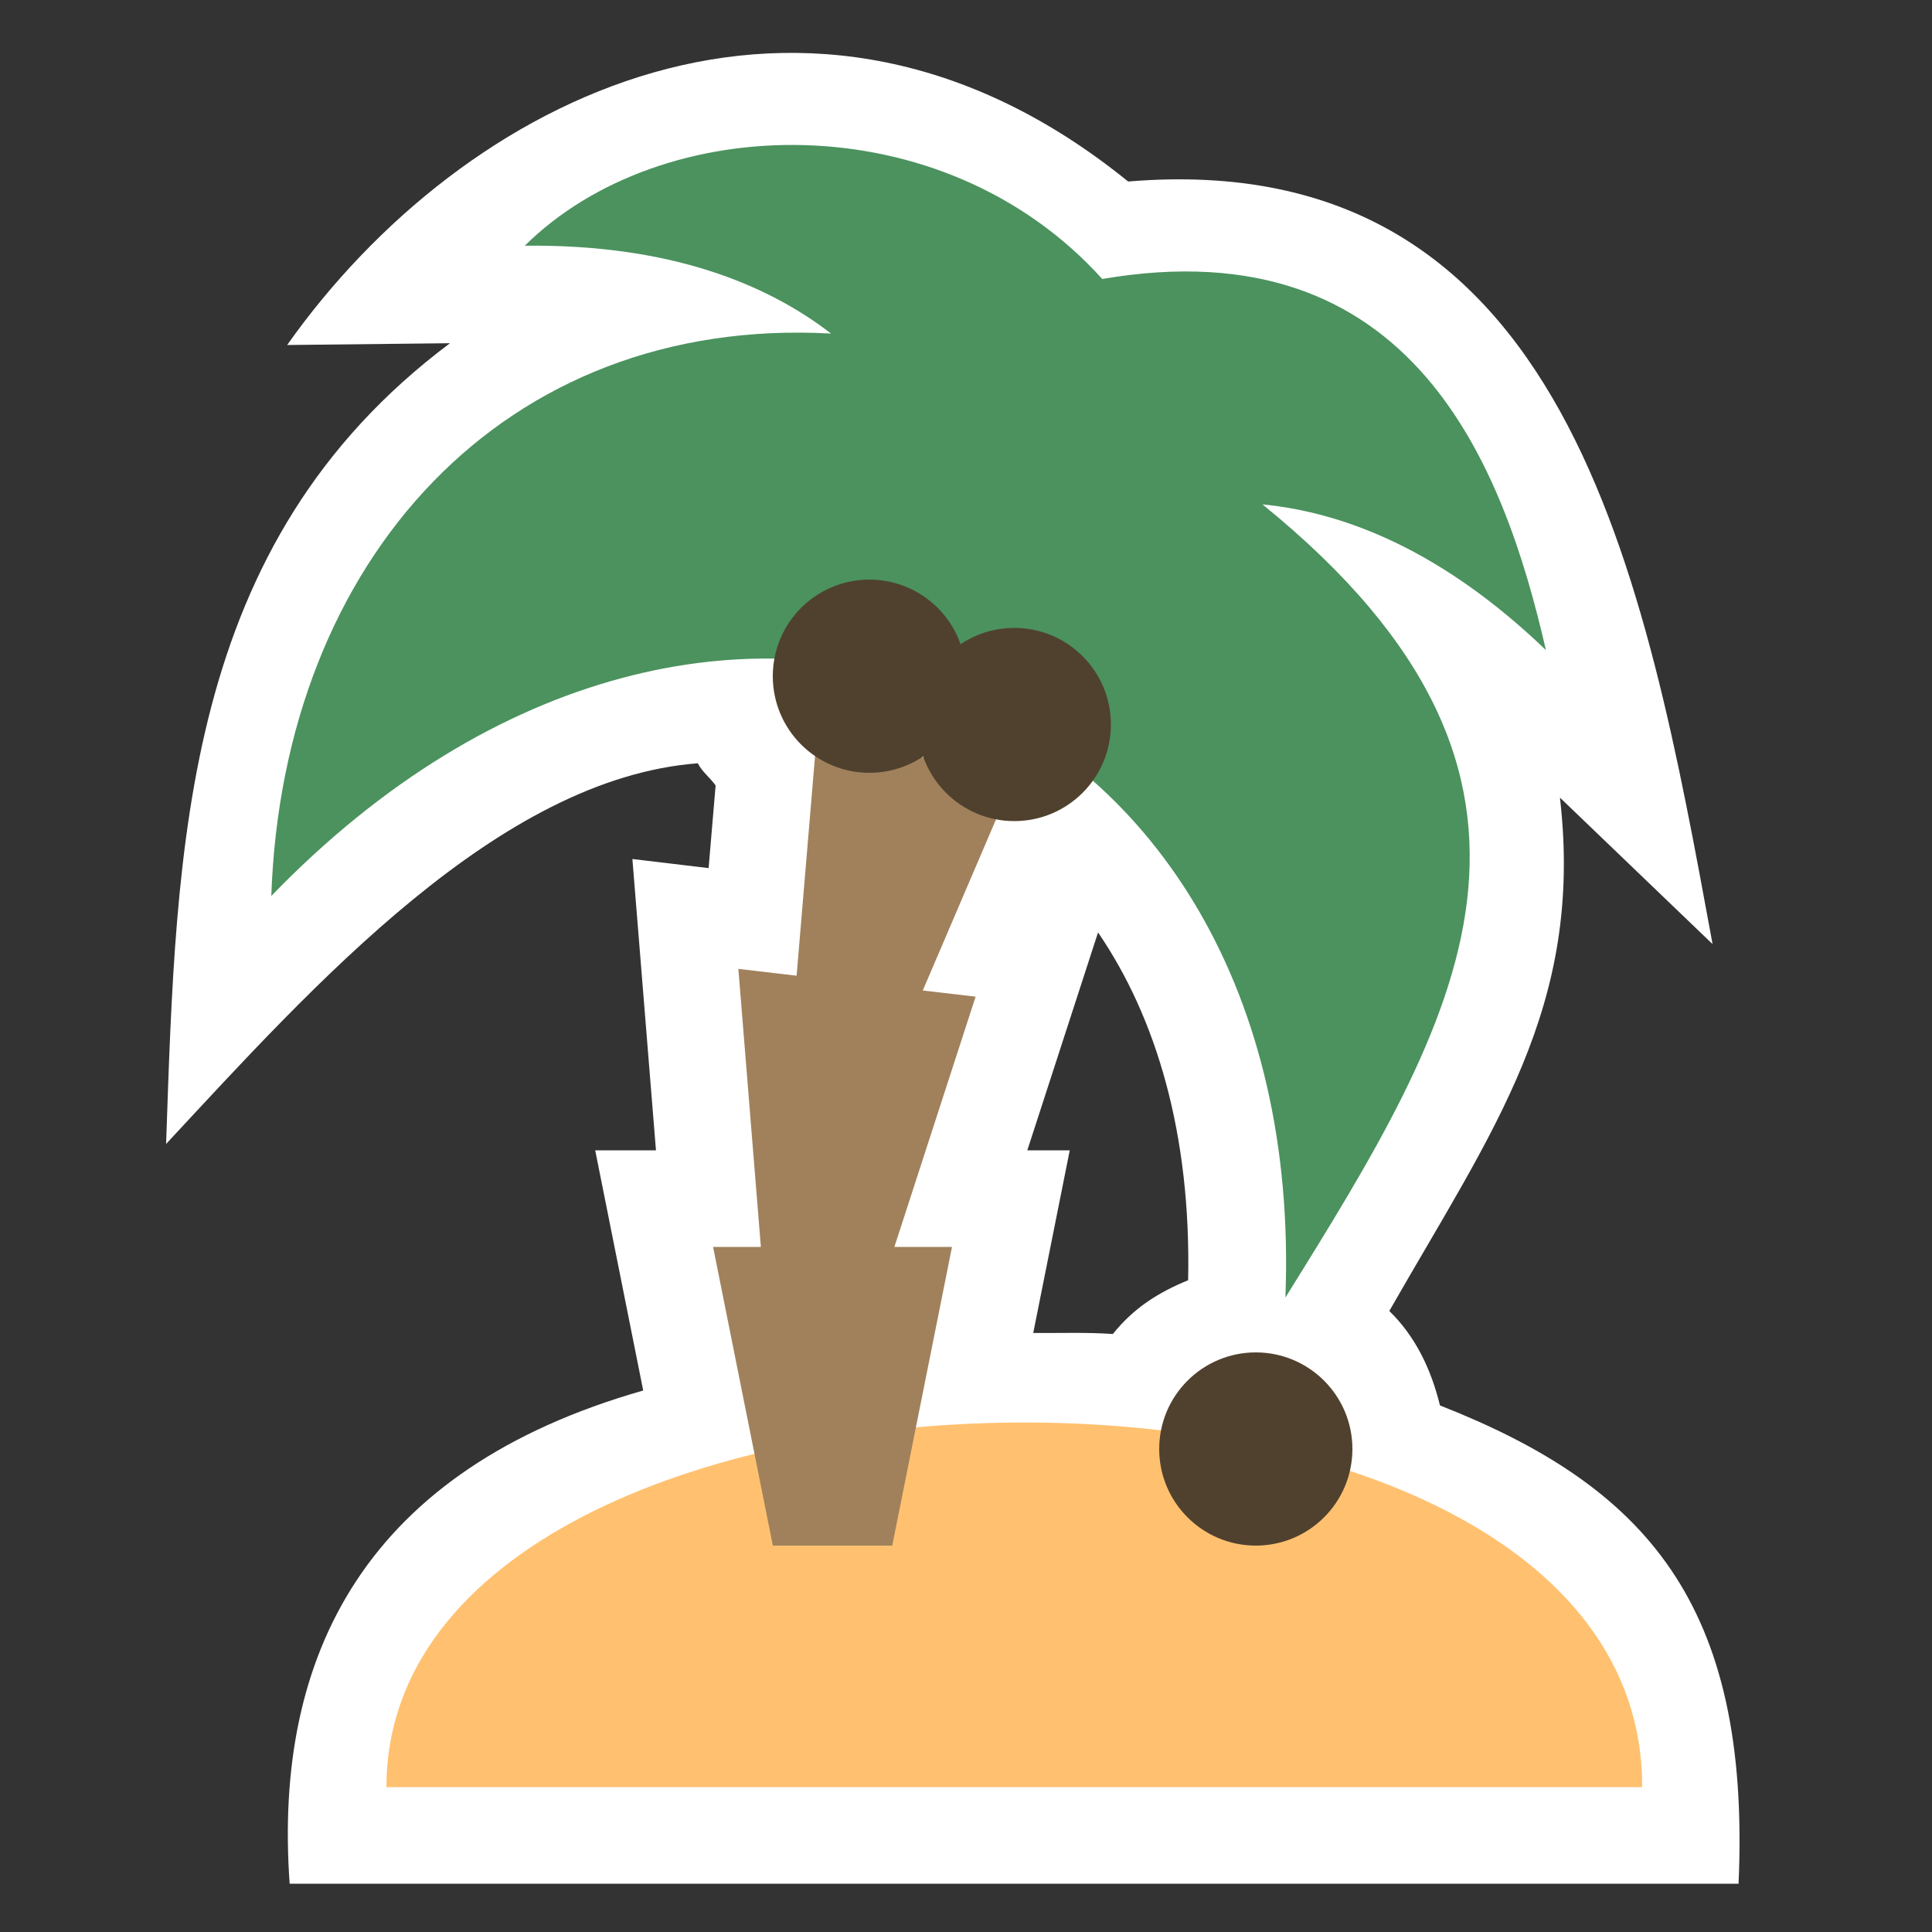 <?xml version="1.0" encoding="UTF-8"?>
<svg version="1.1" viewBox="0 0 40 40" xml:space="preserve" xmlns="http://www.w3.org/2000/svg">
<rect x="0" y="0" width="40" height="40" fill="#333333" stroke="none"/>
<path d="m5.947 7.143 3.369-0.037c-5.546 4.154-5.662 10.348-5.877 16.578 3.065-3.298 6.891-7.566 11.008-7.881 0.09 0.177 0.254 0.297 0.369 0.459l-0.145 1.711-1.578-0.188 0.488 6.031h-1.258l0.994 4.973c-5.723 1.633-7.662 5.448-7.32 10.211h29.998c0.259-5.82-1.944-8.236-6.182-9.902-0.182-0.747-0.51-1.433-1.049-1.955 2.135-3.741 4.034-6.294 3.533-10.629l3.16 3.033c-1.398-7.599-2.984-16.547-12.1-15.789-6.631-5.377-13.767-1.771-17.412 3.385zm16.787 12.162c1.206 1.765 1.929 4.177 1.865 7.201-0.634 0.259-1.131 0.582-1.559 1.113-0.548-0.038-1.097-0.017-1.648-0.021l0.756-3.781h-0.879z" fill="#fff"/>
<path d="m8 37h26c0.022-10.266-25.989-9.862-26 0z" fill="#ffc170"/>
<path d="m18.473 32 1.237-6.183h-1.193l1.682-5.182-1.094-0.128 1.764-4.121-3.924-1.57-0.452 5.385-1.206-0.141 0.466 5.757h-0.989l1.237 6.183z" fill="#a0815c"/>
<path d="m10.863 5.087c2.976-0.033 4.987 0.773 6.343 1.819-6.768-0.373-11.35 4.683-11.589 11.644 9.216-9.539 21.483-4.351 20.996 8.314 3.582-5.756 6.605-10.683-0.475-16.421 1.704 0.166 3.722 0.955 5.869 3.017-0.874-3.8-2.746-8.787-9.186-7.684-3.303-3.659-9.117-3.501-11.957-0.688z" fill="#4b925e"/>
<circle cx="26" cy="30" r="2" fill="#50412e"/>
<circle cx="18" cy="14" r="2" fill="#50412e"/>
<circle cx="21" cy="15" r="2" fill="#50412e"/>
</svg>
